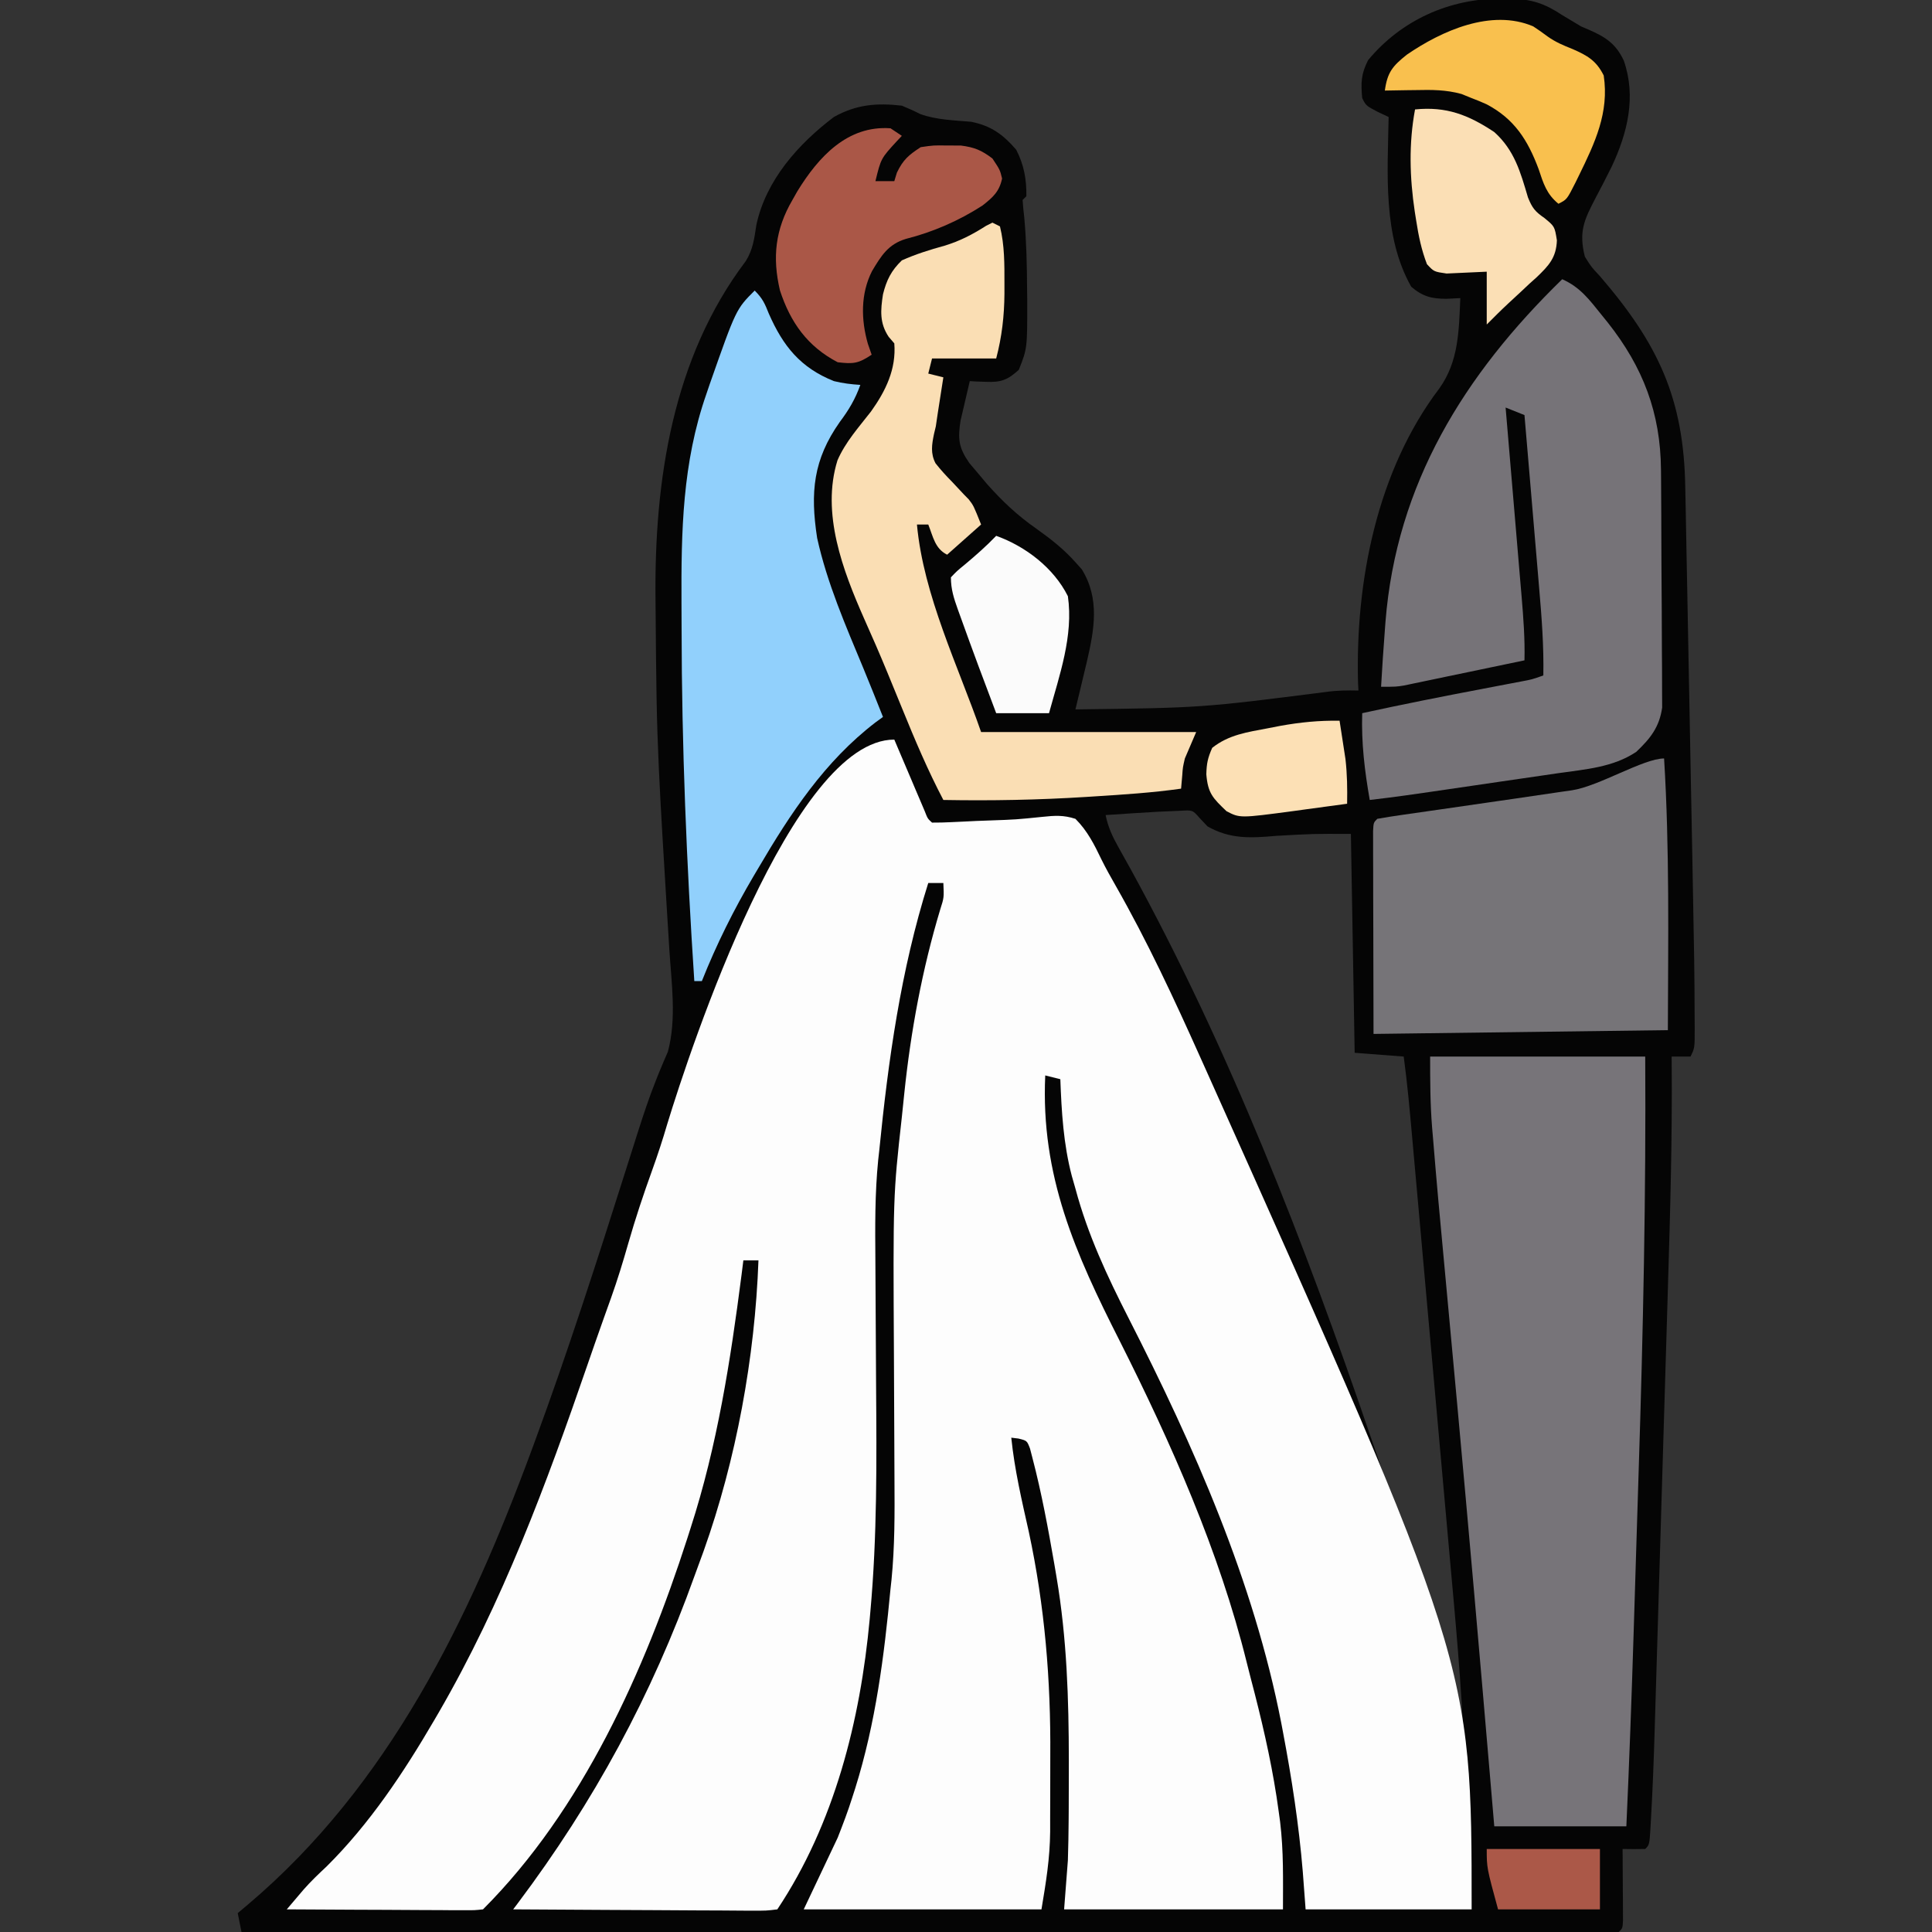 <?xml version="1.0" encoding="UTF-8"?>
<svg version="1.1" xmlns="http://www.w3.org/2000/svg" width="512" height="512">
<rect width="100%" height="100%" fill="#333333" stroke="none"/>
<path d="M0 0 C0.703 0.001 1.406 0.002 2.13 0.003 C7.902 0.135 11.296 1.228 16.062 4.375 C17.3 5.117 17.3 5.117 18.562 5.875 C19.8 6.617 19.8 6.617 21.062 7.375 C21.703 7.648 22.344 7.922 23.004 8.203 C27.5 10.157 30.242 11.905 32.375 16.41 C35.729 25.995 33.386 35.616 29.148 44.59 C27.781 47.367 26.355 50.11 24.902 52.844 C21.861 58.681 20.413 61.755 22.062 68.375 C23.767 71.117 23.767 71.117 26.062 73.562 C41.444 91.442 48.35 105.91 48.678 129.774 C48.707 131.152 48.737 132.531 48.768 133.909 C48.849 137.61 48.912 141.311 48.972 145.012 C49.039 148.92 49.121 152.827 49.201 156.735 C49.333 163.299 49.455 169.864 49.571 176.429 C49.732 185.62 49.911 194.811 50.094 204.001 C50.236 211.212 50.375 218.422 50.512 225.633 C50.526 226.392 50.541 227.15 50.556 227.932 C51.103 256.819 51.103 256.819 51.159 270.296 C51.166 271.108 51.172 271.921 51.179 272.757 C51.181 278.138 51.181 278.138 50.062 280.375 C48.413 280.375 46.763 280.375 45.062 280.375 C45.071 281.208 45.071 281.208 45.079 282.057 C45.245 301.824 44.688 321.552 44.086 341.307 C43.946 345.898 43.811 350.49 43.675 355.082 C43.446 362.774 43.215 370.467 42.981 378.159 C42.713 387.009 42.449 395.859 42.187 404.708 C41.933 413.294 41.677 421.879 41.418 430.464 C41.309 434.087 41.201 437.711 41.094 441.335 C40.968 445.605 40.839 449.876 40.708 454.147 C40.66 455.7 40.614 457.252 40.569 458.805 C40.338 466.664 40.042 474.515 39.589 482.365 C39.552 483.055 39.515 483.745 39.477 484.456 C39.181 489.257 39.181 489.257 38.062 490.375 C36.063 490.416 34.062 490.418 32.062 490.375 C32.07 491.321 32.07 491.321 32.078 492.287 C32.099 495.129 32.112 497.971 32.125 500.812 C32.133 501.806 32.142 502.799 32.15 503.822 C32.155 505.239 32.155 505.239 32.16 506.684 C32.168 507.995 32.168 507.995 32.176 509.334 C32.062 511.375 32.062 511.375 31.062 512.375 C29.123 512.473 27.181 512.499 25.239 512.498 C23.329 512.501 23.329 512.501 21.38 512.504 C19.949 512.501 18.517 512.498 17.085 512.495 C15.579 512.496 14.073 512.497 12.566 512.498 C8.407 512.5 4.248 512.496 0.088 512.491 C-4.39 512.487 -8.867 512.488 -13.345 512.489 C-21.11 512.489 -28.875 512.486 -36.64 512.481 C-47.866 512.473 -59.093 512.47 -70.32 512.469 C-88.533 512.467 -106.745 512.46 -124.958 512.45 C-142.654 512.441 -160.351 512.434 -178.048 512.43 C-179.138 512.43 -180.228 512.429 -181.351 512.429 C-186.819 512.428 -192.286 512.427 -197.754 512.425 C-243.149 512.415 -288.543 512.397 -333.938 512.375 C-334.267 510.725 -334.598 509.075 -334.938 507.375 C-334.02 506.602 -333.102 505.828 -332.156 505.031 C-294.862 473.46 -273.61 429.58 -256.938 384.375 C-256.699 383.729 -256.46 383.083 -256.215 382.417 C-247.516 358.78 -239.803 334.825 -232.205 310.815 C-231.472 308.506 -230.738 306.196 -230.004 303.887 C-229.654 302.78 -229.304 301.673 -228.943 300.532 C-227.439 295.826 -225.905 291.164 -224.07 286.577 C-223.786 285.867 -223.502 285.157 -223.21 284.426 C-222.479 282.644 -221.716 280.876 -220.949 279.109 C-218.598 270.431 -219.985 260.889 -220.559 251.996 C-220.69 249.851 -220.822 247.706 -220.954 245.561 C-221.023 244.459 -221.092 243.357 -221.163 242.221 C-221.522 236.456 -221.862 230.689 -222.203 224.922 C-222.269 223.802 -222.335 222.683 -222.404 221.529 C-223.112 209.479 -223.743 197.447 -223.938 185.375 C-223.951 184.555 -223.964 183.734 -223.978 182.889 C-224.069 176.964 -224.13 171.041 -224.167 165.116 C-224.18 163.125 -224.198 161.135 -224.222 159.144 C-224.562 127.752 -219.704 95.216 -200.289 69.551 C-198.379 66.475 -198.032 63.544 -197.5 60.008 C-194.96 48.121 -186.386 38.518 -176.938 31.375 C-171.031 28.067 -165.654 27.611 -158.938 28.375 C-157.299 29.068 -155.658 29.765 -154.082 30.59 C-149.819 32.151 -145.059 32.252 -140.559 32.652 C-135.28 33.706 -132.101 36.023 -128.625 40.062 C-126.558 44.12 -125.89 47.83 -125.938 52.375 C-126.267 52.705 -126.597 53.035 -126.938 53.375 C-126.84 54.92 -126.68 56.462 -126.5 58 C-125.921 64.336 -125.786 70.639 -125.75 77 C-125.731 78.448 -125.731 78.448 -125.711 79.924 C-125.693 92.69 -125.693 92.69 -127.938 98.375 C-130.907 101.086 -132.681 101.739 -136.688 101.562 C-137.487 101.535 -138.286 101.508 -139.109 101.48 C-139.713 101.446 -140.316 101.411 -140.938 101.375 C-141.471 103.601 -141.989 105.831 -142.5 108.062 C-142.79 109.304 -143.08 110.545 -143.379 111.824 C-144.149 116.722 -143.887 119.01 -141.047 123.094 C-140.268 124.012 -139.49 124.929 -138.688 125.875 C-137.919 126.793 -137.151 127.711 -136.359 128.656 C-132.361 133.145 -128.374 136.936 -123.438 140.375 C-119.55 143.155 -116.109 145.807 -112.938 149.375 C-112.381 149.994 -111.824 150.613 -111.25 151.25 C-106.435 159.046 -107.931 167.166 -109.898 175.692 C-110.26 177.215 -110.625 178.736 -110.992 180.258 C-111.272 181.433 -111.272 181.433 -111.558 182.631 C-112.016 184.546 -112.476 186.461 -112.938 188.375 C-79.551 187.957 -79.551 187.957 -46.48 183.742 C-43.606 183.327 -40.838 183.316 -37.938 183.375 C-37.972 182.715 -38.007 182.055 -38.043 181.375 C-38.778 154.493 -33.027 125.098 -16.5 103.312 C-11.343 96.126 -11.318 87.945 -10.938 79.375 C-12.763 79.468 -12.763 79.468 -14.625 79.562 C-18.543 79.549 -20.866 78.974 -23.938 76.375 C-31.547 62.972 -30.195 46.194 -29.938 31.375 C-30.907 30.921 -31.876 30.468 -32.875 30 C-35.938 28.375 -35.938 28.375 -36.938 26.375 C-37.325 22.34 -37.232 19.952 -35.375 16.312 C-26.567 5.697 -13.842 -0.032 0 0 Z M-97.375 215.875 C-98.107 215.923 -98.838 215.97 -99.592 216.02 C-101.374 216.136 -103.156 216.255 -104.938 216.375 C-104.284 219.588 -103.131 222.076 -101.523 224.926 C-101.018 225.835 -100.512 226.744 -99.991 227.681 C-99.437 228.673 -98.883 229.665 -98.312 230.688 C-72.032 278.617 -52.198 329.849 -34.577 381.503 C-33.975 383.266 -33.368 385.027 -32.761 386.789 C-25.716 407.365 -20.176 428.369 -14.562 449.371 C-14.312 450.306 -14.061 451.242 -13.803 452.205 C-13.572 453.076 -13.34 453.948 -13.102 454.845 C-12.9 455.603 -12.698 456.36 -12.491 457.14 C-11.897 459.539 -11.405 461.948 -10.938 464.375 C-10.607 464.375 -10.277 464.375 -9.938 464.375 C-10.596 446.871 -12.262 429.448 -13.833 412.009 C-14.222 407.685 -14.607 403.36 -14.993 399.036 C-15.639 391.792 -16.288 384.547 -16.939 377.303 C-17.69 368.946 -18.438 360.588 -19.184 352.23 C-19.982 343.287 -20.782 334.345 -21.582 325.402 C-21.812 322.84 -22.041 320.278 -22.27 317.716 C-22.629 313.69 -22.991 309.663 -23.353 305.637 C-23.485 304.165 -23.617 302.693 -23.748 301.221 C-24.37 294.256 -25.001 287.306 -25.938 280.375 C-30.227 280.045 -34.517 279.715 -38.938 279.375 C-39.432 250.665 -39.432 250.665 -39.938 221.375 C-49.907 221.332 -49.907 221.332 -59.72 221.884 C-66.456 222.476 -71.905 222.805 -77.938 219.375 C-78.618 218.653 -79.299 217.931 -80 217.188 C-81.873 215.043 -81.873 215.043 -85.031 215.23 C-89.152 215.383 -93.261 215.596 -97.375 215.875 Z " fill="#050505" transform="translate(397.938,-0.375)"/>
<path d="M0 0 C0.267 0.631 0.535 1.262 0.81 1.912 C2.017 4.755 3.227 7.596 4.438 10.438 C4.858 11.431 5.279 12.424 5.713 13.447 C6.116 14.392 6.519 15.336 6.934 16.309 C7.305 17.183 7.677 18.058 8.06 18.959 C8.834 20.949 8.834 20.949 10 22 C11.704 22.017 13.408 21.962 15.109 21.879 C16.168 21.829 17.227 21.78 18.319 21.729 C20.017 21.647 20.017 21.647 21.75 21.562 C23.463 21.499 23.463 21.499 25.211 21.435 C32.259 21.187 32.259 21.187 39.27 20.473 C42.559 20.125 44.853 19.977 48 21 C51.178 24.178 52.995 27.805 54.913 31.805 C56.091 34.183 57.376 36.475 58.695 38.777 C67.037 53.424 74.114 68.627 81 84 C81.522 85.159 82.043 86.319 82.581 87.513 C153 244.694 153 244.694 153 310 C138.48 310 123.96 310 109 310 C108.752 306.7 108.505 303.4 108.25 300 C107.217 287.533 105.33 275.286 103 263 C102.848 262.198 102.696 261.395 102.54 260.568 C95.242 223.057 79.402 187.261 62.118 153.385 C56.4 142.173 51.261 131.195 48 119 C47.519 117.312 47.519 117.312 47.027 115.59 C44.817 107.127 44.324 98.7 44 90 C42.68 89.67 41.36 89.34 40 89 C38.775 115.583 47.972 136.175 59.792 159.473 C73.407 186.527 86.113 215.135 93.399 244.585 C94.086 247.345 94.806 250.096 95.523 252.848 C98.17 263.203 100.452 273.526 101.875 284.125 C101.995 284.999 102.115 285.873 102.239 286.774 C103.192 294.642 103 301.912 103 310 C83.86 310 64.72 310 45 310 C45.33 305.71 45.66 301.42 46 297 C46.107 293.387 46.185 289.792 46.203 286.18 C46.21 285.205 46.217 284.231 46.224 283.228 C46.242 280.11 46.248 276.993 46.25 273.875 C46.251 272.806 46.251 271.737 46.252 270.635 C46.236 254.236 45.74 238.206 43 222 C42.807 220.859 42.614 219.717 42.416 218.542 C40.771 209.072 39.034 199.618 36.594 190.316 C36.384 189.508 36.175 188.699 35.959 187.865 C35.158 185.789 35.158 185.789 32.9 185.23 C32.273 185.154 31.646 185.078 31 185 C31.859 193.462 33.796 201.682 35.652 209.973 C39.882 229.674 41.487 249.235 41.336 269.368 C41.312 272.79 41.316 276.211 41.322 279.633 C41.317 281.854 41.31 284.076 41.301 286.297 C41.302 287.297 41.303 288.297 41.304 289.328 C41.232 296.573 40.222 302.666 39 310 C18.21 310 -2.58 310 -24 310 C-21.03 303.73 -18.06 297.46 -15 291 C-13.616 287.473 -12.32 284.09 -11.188 280.5 C-10.907 279.629 -10.627 278.759 -10.339 277.862 C-4.935 260.587 -2.697 242.979 -1 225 C-0.871 223.826 -0.871 223.826 -0.74 222.629 C0.133 213.812 0.102 205.047 0.045 196.198 C0.027 193.388 0.017 190.579 0.009 187.769 C-0.015 179.788 -0.051 171.806 -0.096 163.824 C-0.33 120.959 -0.33 120.959 2 100 C2.215 97.926 2.43 95.852 2.645 93.778 C4.351 77.334 7.404 60.817 12.184 44.973 C13.177 41.871 13.177 41.871 13 38 C11.68 38 10.36 38 9 38 C1.714 61.121 -1.604 84.952 -4 109 C-4.09 109.806 -4.18 110.612 -4.272 111.442 C-5.159 120.326 -5.087 129.166 -5.014 138.082 C-4.992 140.957 -4.978 143.833 -4.966 146.708 C-4.933 154.877 -4.892 163.046 -4.829 171.215 C-4.678 191.199 -4.538 211.115 -6.34 231.035 C-6.43 232.045 -6.43 232.045 -6.522 233.075 C-9.001 259.952 -15.871 287.306 -31 310 C-33.898 310.361 -33.898 310.361 -37.653 310.341 C-38.336 310.341 -39.019 310.341 -39.723 310.342 C-41.985 310.34 -44.246 310.316 -46.508 310.293 C-48.074 310.287 -49.641 310.283 -51.207 310.28 C-55.334 310.269 -59.46 310.239 -63.587 310.206 C-67.796 310.175 -72.005 310.162 -76.215 310.146 C-84.477 310.114 -92.738 310.063 -101 310 C-100.403 309.207 -100.403 309.207 -99.793 308.398 C-79.62 281.565 -64.26 253.233 -52.949 221.646 C-52.159 219.443 -51.351 217.248 -50.535 215.055 C-41.888 190.797 -36.936 163.726 -36 138 C-37.32 138 -38.64 138 -40 138 C-40.159 139.263 -40.317 140.527 -40.48 141.828 C-43.413 164.584 -46.915 187.13 -54 209 C-54.287 209.9 -54.574 210.799 -54.87 211.726 C-66.134 246.658 -82.636 283.636 -109 310 C-111.215 310.241 -111.215 310.241 -114 310.227 C-115.041 310.227 -116.082 310.227 -117.155 310.227 C-118.845 310.211 -118.845 310.211 -120.57 310.195 C-121.722 310.192 -122.873 310.19 -124.059 310.187 C-127.748 310.176 -131.436 310.15 -135.125 310.125 C-137.621 310.115 -140.117 310.106 -142.613 310.098 C-148.742 310.076 -154.871 310.042 -161 310 C-160.05 308.88 -159.098 307.761 -158.145 306.642 C-157.615 306.019 -157.085 305.395 -156.539 304.753 C-154.625 302.573 -152.555 300.607 -150.438 298.625 C-139.049 287.323 -130.062 273.806 -122 260 C-121.587 259.293 -121.173 258.585 -120.747 257.856 C-103.854 228.706 -92.219 197.357 -81.284 165.6 C-79.995 161.861 -78.694 158.127 -77.368 154.401 C-77.1 153.648 -76.832 152.896 -76.556 152.12 C-76.052 150.706 -75.546 149.294 -75.038 147.882 C-73.347 143.135 -71.88 138.346 -70.5 133.5 C-68.618 126.931 -66.473 120.505 -64.154 114.078 C-62.708 110.059 -61.383 106.04 -60.188 101.938 C-53.995 81.656 -26.992 0 0 0 Z " fill="#FDFDFD" transform="translate(237,196)"/>
<path d="M0 0 C18.81 0 37.62 0 57 0 C57.224 36.51 56.445 72.91 55.275 109.393 C55.036 116.866 54.807 124.34 54.578 131.814 C54.4 137.63 54.219 143.446 54.038 149.262 C53.995 150.639 53.952 152.016 53.909 153.392 C53.384 170.268 52.768 187.134 52 204 C40.45 204 28.9 204 17 204 C16.587 199.162 16.175 194.324 15.75 189.34 C15.168 182.539 14.585 175.738 14 168.938 C13.923 168.046 13.847 167.155 13.768 166.237 C10.944 133.388 7.976 100.553 4.917 67.725 C1.918 35.539 1.918 35.539 0.77 21.688 C0.688 20.74 0.607 19.793 0.523 18.817 C0.014 12.484 0 6.403 0 0 Z " fill="#777479" transform="translate(379,280)"/>
<path d="M0 0 C4.736 2.08 7.19 5.416 10.375 9.375 C10.954 10.091 11.532 10.807 12.128 11.544 C21.408 23.31 26.061 35.402 26.177 50.492 C26.184 51.206 26.19 51.919 26.197 52.653 C26.216 54.989 26.228 57.325 26.238 59.66 C26.242 60.463 26.246 61.265 26.251 62.092 C26.271 66.333 26.286 70.574 26.295 74.815 C26.306 79.185 26.341 83.555 26.38 87.925 C26.406 91.297 26.415 94.669 26.418 98.042 C26.423 99.653 26.435 101.264 26.453 102.875 C26.478 105.129 26.477 107.383 26.47 109.637 C26.476 110.917 26.482 112.197 26.488 113.516 C25.764 118.685 23.348 121.723 19.625 125.25 C13.42 129.387 6.106 129.873 -1.117 130.91 C-2.874 131.169 -2.874 131.169 -4.666 131.432 C-8.402 131.981 -12.138 132.522 -15.875 133.062 C-18.382 133.43 -20.888 133.798 -23.395 134.166 C-42.928 137.027 -42.928 137.027 -51 138 C-52.36 130.255 -53.253 122.863 -53 115 C-42.265 112.648 -31.498 110.525 -20.702 108.474 C-18.662 108.086 -16.622 107.695 -14.582 107.305 C-13.388 107.078 -12.194 106.851 -10.964 106.617 C-7.963 106.052 -7.963 106.052 -5 105 C-4.854 97.276 -5.429 89.689 -6.094 81.996 C-6.206 80.664 -6.318 79.331 -6.43 77.999 C-6.723 74.522 -7.02 71.045 -7.318 67.568 C-7.622 64.009 -7.922 60.449 -8.223 56.889 C-8.811 49.925 -9.404 42.963 -10 36 C-11.65 35.34 -13.3 34.68 -15 34 C-14.937 34.736 -14.875 35.472 -14.81 36.231 C-14.219 43.189 -13.63 50.148 -13.044 57.106 C-12.743 60.683 -12.441 64.26 -12.136 67.837 C-11.842 71.293 -11.55 74.749 -11.261 78.205 C-11.097 80.156 -10.93 82.108 -10.762 84.059 C-10.29 89.723 -9.853 95.315 -10 101 C-13.792 101.792 -17.583 102.584 -21.375 103.375 C-22.436 103.597 -23.497 103.818 -24.59 104.047 C-26.706 104.488 -28.823 104.928 -30.94 105.366 C-32.921 105.777 -34.901 106.191 -36.88 106.61 C-37.757 106.793 -38.635 106.976 -39.539 107.164 C-40.691 107.407 -40.691 107.407 -41.866 107.655 C-44 108 -44 108 -48 108 C-47.72 102.996 -47.38 97.998 -47 93 C-46.946 92.278 -46.892 91.557 -46.837 90.813 C-43.94 54.203 -25.984 25.318 0 0 Z " fill="#767378" transform="translate(414,74)"/>
<path d="M0 0 C2.089 2.089 2.677 3.423 3.75 6.125 C7.515 14.704 12.13 20.47 21 24 C23.399 24.589 25.523 24.842 28 25 C26.658 28.759 24.955 31.628 22.562 34.812 C15.533 44.785 14.682 53.431 16.551 65.582 C19.198 77.566 24.103 88.789 28.797 100.089 C30.569 104.377 32.288 108.687 34 113 C33.345 113.476 32.69 113.951 32.016 114.441 C18.556 124.764 9.499 138.514 1 153 C0.402 154.008 0.402 154.008 -0.208 155.037 C-5.553 164.093 -10.106 173.226 -14 183 C-14.66 183 -15.32 183 -16 183 C-18.046 151.907 -19.327 120.894 -19.37 89.735 C-19.375 87.455 -19.386 85.175 -19.398 82.895 C-19.487 63.793 -19.177 45.7 -12.812 27.438 C-12.517 26.568 -12.222 25.699 -11.917 24.804 C-4.938 4.938 -4.938 4.938 0 0 Z " fill="#91D0FC" transform="translate(200,77)"/>
<path d="M0 0 C1.472 23.981 1.067 47.985 1 72 C-24.74 72.33 -50.48 72.66 -77 73 C-77.021 63.781 -77.041 54.561 -77.062 45.062 C-77.072 42.148 -77.081 39.234 -77.09 36.231 C-77.093 33.936 -77.096 31.642 -77.098 29.348 C-77.103 28.144 -77.108 26.94 -77.113 25.699 C-77.113 24.562 -77.113 23.425 -77.114 22.254 C-77.116 21.262 -77.118 20.269 -77.12 19.246 C-77 17 -77 17 -76 16 C-73.801 15.603 -71.591 15.265 -69.379 14.949 C-68.696 14.85 -68.012 14.752 -67.308 14.65 C-65.832 14.437 -64.354 14.226 -62.877 14.016 C-60.557 13.687 -58.237 13.351 -55.918 13.014 C-52.782 12.558 -49.645 12.104 -46.508 11.651 C-45.37 11.487 -45.37 11.487 -44.209 11.319 C-42.79 11.114 -41.37 10.909 -39.951 10.705 C-35.799 10.105 -31.649 9.493 -27.5 8.875 C-25.966 8.656 -25.966 8.656 -24.401 8.432 C-17.267 7.361 -5.474 0 0 0 Z " fill="#767478" transform="translate(441,201)"/>
<path d="M0 0 C0.66 0.33 1.32 0.66 2 1 C3.24 6.024 3.192 11.106 3.188 16.25 C3.188 17.09 3.189 17.929 3.189 18.794 C3.139 24.762 2.52 30.207 1 36 C-4.61 36 -10.22 36 -16 36 C-16.33 37.32 -16.66 38.64 -17 40 C-15.68 40.33 -14.36 40.66 -13 41 C-13.133 41.846 -13.266 42.691 -13.402 43.562 C-13.667 45.264 -13.667 45.264 -13.938 47 C-14.199 48.671 -14.199 48.671 -14.465 50.375 C-14.641 51.571 -14.818 52.767 -15 54 C-15.236 54.984 -15.236 54.984 -15.476 55.988 C-16.062 58.807 -16.44 61.153 -15.079 63.771 C-13.704 65.522 -12.252 67.104 -10.688 68.688 C-9.665 69.769 -8.648 70.856 -7.637 71.949 C-6.952 72.651 -6.952 72.651 -6.253 73.366 C-5 75 -5 75 -3 80 C-5.97 82.64 -8.94 85.28 -12 88 C-15.247 86.376 -15.702 83.246 -17 80 C-17.99 80 -18.98 80 -20 80 C-18.278 98.811 -9.012 117.633 -3 135 C15.81 135 34.62 135 54 135 C53.01 137.31 52.02 139.62 51 142 C50.456 144.349 50.456 144.349 50.312 146.438 C50.209 147.613 50.106 148.789 50 150 C42.343 151.086 34.653 151.576 26.938 152.062 C26.237 152.107 25.536 152.152 24.814 152.198 C12.2 152.994 -0.36 153.228 -13 153 C-17.118 145.152 -20.539 137.079 -23.875 128.875 C-24.932 126.289 -25.993 123.705 -27.055 121.121 C-27.311 120.496 -27.568 119.87 -27.833 119.226 C-29.809 114.427 -31.877 109.674 -34 104.938 C-39.615 92.228 -45.423 77.018 -41.062 63 C-38.967 58.145 -35.382 54.181 -32.164 50.035 C-28.268 44.571 -25.461 38.824 -26 32 C-26.495 31.422 -26.99 30.845 -27.5 30.25 C-29.927 26.61 -29.657 23.232 -29 19 C-28.065 15.23 -26.811 12.711 -24 10 C-20.304 8.348 -16.646 7.211 -12.754 6.133 C-8.6 4.879 -5.275 3.135 -1.637 0.82 C-0.827 0.414 -0.827 0.414 0 0 Z " fill="#FADEB4" transform="translate(263,59)"/>
<path d="M0 0 C0.99 0.66 1.98 1.32 3 2 C2.578 2.447 2.157 2.895 1.723 3.355 C-2.538 7.984 -2.538 7.984 -4 14 C-2.35 14 -0.7 14 1 14 C1.227 13.258 1.454 12.515 1.688 11.75 C3.316 8.339 4.834 7.057 8 5 C11.375 4.504 11.375 4.504 15 4.562 C16.196 4.564 17.392 4.565 18.625 4.566 C22.236 5.03 24.12 5.814 27 8 C29 11 29 11 29.562 13.312 C28.835 16.786 27.126 18.297 24.387 20.453 C18.145 24.499 11.262 27.485 4.062 29.312 C-0.63 30.739 -2.455 33.759 -4.906 37.844 C-7.948 43.84 -7.842 50.725 -6 57.125 C-5.67 58.074 -5.34 59.023 -5 60 C-8.534 62.356 -9.836 62.49 -14 62 C-22.013 57.826 -26.546 51.416 -29.305 42.965 C-31.366 34.177 -30.533 26.767 -26 19 C-25.576 18.25 -25.152 17.5 -24.715 16.727 C-19.074 7.519 -11.379 -0.828 0 0 Z " fill="#AA5747" transform="translate(236,34)"/>
<path d="M0 0 C8.276 -0.828 14.094 1.409 21 6 C26.339 10.796 27.939 16.594 29.922 23.309 C31.044 26.111 31.815 27.072 34.25 28.75 C37 31 37 31 37.594 34.688 C37.429 39.285 35.446 41.393 32.219 44.484 C31.569 45.067 30.919 45.65 30.25 46.25 C29.616 46.848 28.982 47.446 28.328 48.062 C27.141 49.181 25.945 50.29 24.739 51.388 C22.777 53.207 20.892 55.108 19 57 C19 52.38 19 47.76 19 43 C15.452 43.163 11.904 43.326 8.355 43.488 C5 43 5 43 3.156 41.012 C1.695 37.204 0.931 33.522 0.312 29.5 C0.123 28.308 0.123 28.308 -0.071 27.093 C-1.426 18.024 -1.682 9.041 0 0 Z " fill="#FBDFB5" transform="translate(375,29)"/>
<path d="M0 0 C1.292 0.843 2.557 1.731 3.789 2.66 C5.921 4.181 8.014 5.057 10.445 6.02 C14.357 7.736 16.717 9.062 18.695 13.02 C20.182 22.871 16.351 30.906 12.133 39.52 C11.828 40.144 11.523 40.768 11.209 41.411 C8.94 45.897 8.94 45.897 6.695 47.02 C3.539 44.435 2.714 41.643 1.445 37.832 C-1.422 30.146 -4.979 24.522 -12.367 20.645 C-13.661 20.059 -14.976 19.521 -16.305 19.02 C-17.193 18.659 -18.081 18.298 -18.996 17.926 C-23.149 16.788 -26.901 16.8 -31.18 16.895 C-31.963 16.904 -32.747 16.913 -33.555 16.922 C-35.471 16.945 -37.388 16.981 -39.305 17.02 C-38.636 12.129 -37.218 10.497 -33.469 7.504 C-24.248 1.179 -11.097 -4.721 0 0 Z " fill="#F9C04E" transform="translate(406.305,6.98)"/>
<path d="M0 0 C7.789 2.788 15.25 8.499 19 16 C20.515 26.517 16.749 36.975 14 47 C9.38 47 4.76 47 0 47 C-3.193 38.587 -6.341 30.159 -9.375 21.688 C-9.637 20.965 -9.9 20.243 -10.17 19.498 C-11.224 16.533 -12 14.172 -12 11 C-10.391 9.316 -10.391 9.316 -8.25 7.562 C-5.364 5.147 -2.61 2.718 0 0 Z " fill="#FBFBFB" transform="translate(264,142)"/>
<path d="M0 0 C0.341 2.166 0.672 4.332 1 6.5 C1.186 7.707 1.371 8.913 1.562 10.156 C2.019 14.17 2.071 17.966 2 22 C-1.687 22.508 -5.374 23.005 -9.062 23.5 C-10.101 23.643 -11.139 23.786 -12.209 23.934 C-26.414 25.828 -26.414 25.828 -29.961 23.977 C-33.581 20.516 -34.898 19.243 -35.312 14.188 C-35.235 11.327 -34.941 9.867 -33.75 7.188 C-29.36 3.695 -24.432 3.028 -19 2 C-17.942 1.794 -16.883 1.587 -15.793 1.375 C-10.441 0.406 -5.453 -0.088 0 0 Z " fill="#FCE0B5" transform="translate(355,191)"/>
<path d="M0 0 C9.9 0 19.8 0 30 0 C30 5.28 30 10.56 30 16 C21.09 16 12.18 16 3 16 C0 5 0 5 0 0 Z " fill="#AB5848" transform="translate(394,490)"/>
</svg>
